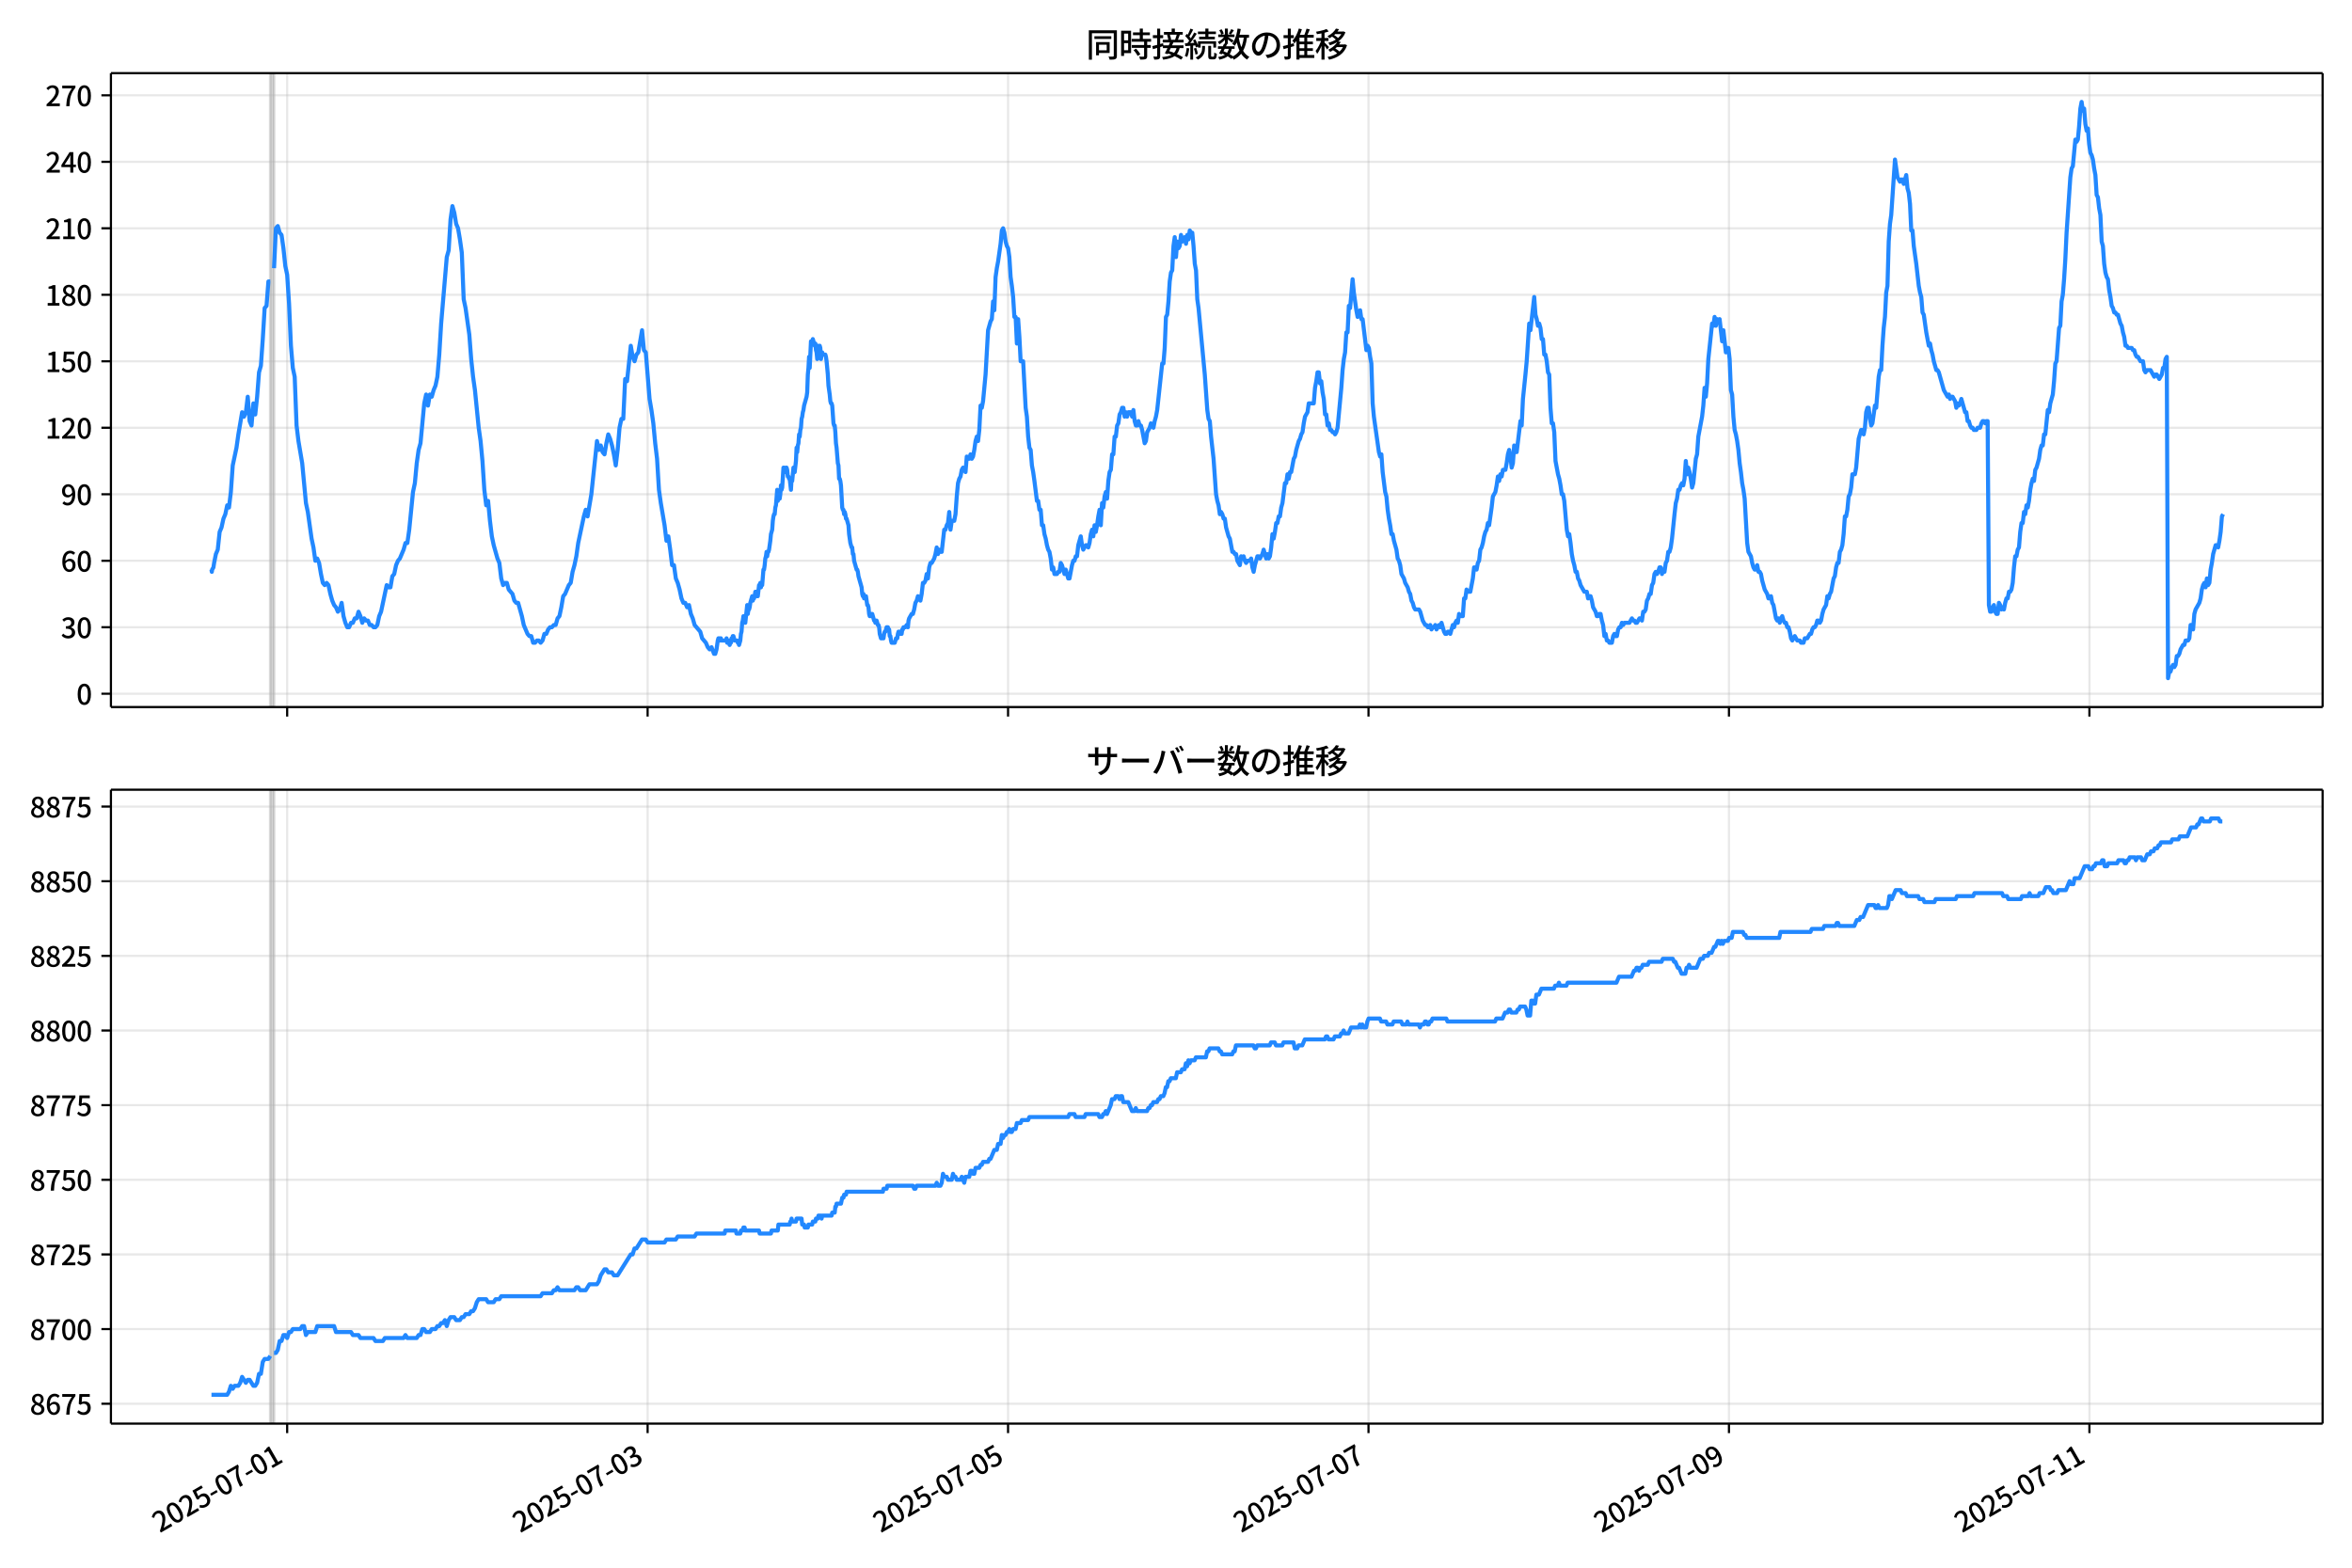 <!DOCTYPE svg  PUBLIC '-//W3C//DTD SVG 1.1//EN'  'http://www.w3.org/Graphics/SVG/1.1/DTD/svg11.dtd'>
<svg version="1.1" viewBox="0 0 864 576" xmlns="http://www.w3.org/2000/svg" xmlns:xlink="http://www.w3.org/1999/xlink">
 <defs>
  <style type="text/css">*{stroke-linejoin: round; stroke-linecap: butt}</style>
 </defs>
 <g id="aa">
  <g id="ab">
   <path d="m0 576h864v-576h-864z" fill="#fff"/>
  </g>
  <g id="ac">
   <g id="ad">
    <path d="m40.75 259.78h812.45v-232.9h-812.45z" fill="#fff"/>
   </g>
   <g id="ae">
    <path d="m99.281 259.78h1.379v-232.9h-1.379z" clip-path="url(#c)" fill="#808080" opacity=".3" stroke="#808080"/>
   </g>
   <g id="af">
    <g id="ag">
     <g id="ah">
      <path d="m105.49 259.78v-232.9" clip-path="url(#c)" fill="none" stroke="#b0b0b0" stroke-linecap="square" stroke-opacity=".3" stroke-width=".8"/>
     </g>
     <g id="ai">
      <defs>
       <path id="i" d="m0 0v3.5" stroke="#000" stroke-width=".8"/>
      </defs>
      <use x="105.488" y="259.778" stroke="#000000" stroke-width=".8" xlink:href="#i"/>
     </g>
    </g>
    <g id="aj">
     <g id="ak">
      <path d="m237.9 259.78v-232.9" clip-path="url(#c)" fill="none" stroke="#b0b0b0" stroke-linecap="square" stroke-opacity=".3" stroke-width=".8"/>
     </g>
     <g id="al">
      <use x="237.898" y="259.778" stroke="#000000" stroke-width=".8" xlink:href="#i"/>
     </g>
    </g>
    <g id="am">
     <g id="an">
      <path d="m370.31 259.78v-232.9" clip-path="url(#c)" fill="none" stroke="#b0b0b0" stroke-linecap="square" stroke-opacity=".3" stroke-width=".8"/>
     </g>
     <g id="ao">
      <use x="370.307" y="259.778" stroke="#000000" stroke-width=".8" xlink:href="#i"/>
     </g>
    </g>
    <g id="ap">
     <g id="aq">
      <path d="m502.72 259.78v-232.9" clip-path="url(#c)" fill="none" stroke="#b0b0b0" stroke-linecap="square" stroke-opacity=".3" stroke-width=".8"/>
     </g>
     <g id="ar">
      <use x="502.717" y="259.778" stroke="#000000" stroke-width=".8" xlink:href="#i"/>
     </g>
    </g>
    <g id="as">
     <g id="at">
      <path d="m635.13 259.78v-232.9" clip-path="url(#c)" fill="none" stroke="#b0b0b0" stroke-linecap="square" stroke-opacity=".3" stroke-width=".8"/>
     </g>
     <g id="au">
      <use x="635.127" y="259.778" stroke="#000000" stroke-width=".8" xlink:href="#i"/>
     </g>
    </g>
    <g id="av">
     <g id="aw">
      <path d="m767.54 259.78v-232.9" clip-path="url(#c)" fill="none" stroke="#b0b0b0" stroke-linecap="square" stroke-opacity=".3" stroke-width=".8"/>
     </g>
     <g id="ax">
      <use x="767.536" y="259.778" stroke="#000000" stroke-width=".8" xlink:href="#i"/>
     </g>
    </g>
   </g>
   <g id="ay">
    <g id="az">
     <g id="ba">
      <path d="m40.75 254.89h812.45" clip-path="url(#c)" fill="none" stroke="#b0b0b0" stroke-linecap="square" stroke-opacity=".3" stroke-width=".8"/>
     </g>
     <g id="bb">
      <defs>
       <path id="b" d="m0 0h-3.5" stroke="#000" stroke-width=".8"/>
      </defs>
      <use x="40.75" y="254.892" stroke="#000000" stroke-width=".8" xlink:href="#b"/>
     </g>
     <g id="bc">
      <!-- 0 -->
      <g transform="translate(28.05 258.88) scale(.1 -.1)">
       <defs>
        <path id="a" transform="scale(.016)" d="m1830-90q-460 0-806 275-346 276-535 823-188 547-188 1366 0 820 188 1357 189 538 535 803 346 266 806 266 461 0 800-269 340-269 528-803 189-534 189-1354 0-819-189-1366-188-547-528-823-339-275-800-275zm0 589q237 0 422 185 186 186 288 599 103 413 103 1091 0 679-103 1082-102 403-288 582-185 180-422 180-236 0-422-180-186-179-292-582-105-403-105-1082 0-678 105-1091 106-413 292-599 186-185 422-185z"/>
       </defs>
       <use xlink:href="#a"/>
      </g>
     </g>
    </g>
    <g id="bd">
     <g id="be">
      <path d="m40.75 230.46h812.45" clip-path="url(#c)" fill="none" stroke="#b0b0b0" stroke-linecap="square" stroke-opacity=".3" stroke-width=".8"/>
     </g>
     <g id="bf">
      <use x="40.75" y="230.462" stroke="#000000" stroke-width=".8" xlink:href="#b"/>
     </g>
     <g id="bg">
      <!-- 30 -->
      <g transform="translate(22.35 234.45) scale(.1 -.1)">
       <defs>
        <path id="q" transform="scale(.016)" d="m1715-90q-371 0-656 90t-503 240q-217 150-377 323l359 474q211-205 479-359 269-153 634-153 269 0 467 92 199 93 311 266t112 423q0 256-125 451t-429 300q-304 106-835 106v551q467 0 732 105 266 106 384 291 119 186 119 423 0 307-192 489-192 183-531 183-269 0-503-119-233-118-438-316l-384 460q282 256 614 413 333 157 737 157 422 0 748-144 327-144 512-413 186-269 186-659 0-403-221-685-221-281-592-422v-26q269-70 490-227t349-400 128-557q0-422-215-726-214-304-573-468-358-163-787-163z"/>
       </defs>
       <use xlink:href="#q"/>
       <use transform="translate(57)" xlink:href="#a"/>
      </g>
     </g>
    </g>
    <g id="bh">
     <g id="bi">
      <path d="m40.75 206.03h812.45" clip-path="url(#c)" fill="none" stroke="#b0b0b0" stroke-linecap="square" stroke-opacity=".3" stroke-width=".8"/>
     </g>
     <g id="bj">
      <use x="40.75" y="206.032" stroke="#000000" stroke-width=".8" xlink:href="#b"/>
     </g>
     <g id="bk">
      <!-- 60 -->
      <g transform="translate(22.35 210.02) scale(.1 -.1)">
       <defs>
        <path id="p" transform="scale(.016)" d="m1971-90q-339 0-634 144-294 144-518 435-224 292-352 733-128 442-128 1044 0 678 147 1161 148 483 397 784 250 301 570 445t665 144q397 0 688-147 292-147 490-359l-403-448q-128 154-327 253-198 99-409 99-307 0-567-182-259-182-413-605-153-422-153-1145 0-608 115-1002t326-589q212-195 493-195 212 0 375 121 163 122 259 343t96 522q0 300-90 511-89 212-259 320-169 109-419 109-211 0-451-134t-458-461l-25 538q134 192 313 323t374 201q196 71 375 71 397 0 694-163 298-163 467-490 170-326 170-825 0-468-195-817-195-348-512-544-317-195-701-195z"/>
       </defs>
       <use xlink:href="#p"/>
       <use transform="translate(57)" xlink:href="#a"/>
      </g>
     </g>
    </g>
    <g id="bl">
     <g id="bm">
      <path d="m40.75 181.6h812.45" clip-path="url(#c)" fill="none" stroke="#b0b0b0" stroke-linecap="square" stroke-opacity=".3" stroke-width=".8"/>
     </g>
     <g id="bn">
      <use x="40.75" y="181.602" stroke="#000000" stroke-width=".8" xlink:href="#b"/>
     </g>
     <g id="bo">
      <!-- 90 -->
      <g transform="translate(22.35 185.59) scale(.1 -.1)">
       <defs>
        <path id="o" transform="scale(.016)" d="m1562-90q-410 0-708 150-297 151-502 356l403 461q141-160 346-256t422-96q224 0 425 102 202 103 352 333 151 230 237 614 87 384 87 941 0 589-115 970t-323 563-496 182q-205 0-372-118-166-118-262-336t-96-525q0-301 86-512 87-211 259-323 173-112 417-112 224 0 460 141 237 141 448 461l32-544q-134-180-313-314t-371-208-384-74q-391 0-689 166-297 167-467 496-169 330-169 823 0 467 195 816t515 541 698 192q339 0 636-138 298-137 519-419 221-281 349-710t128-1018q0-691-141-1187t-391-807q-249-310-563-461-313-150-652-150z"/>
       </defs>
       <use xlink:href="#o"/>
       <use transform="translate(57)" xlink:href="#a"/>
      </g>
     </g>
    </g>
    <g id="bp">
     <g id="bq">
      <path d="m40.75 157.17h812.45" clip-path="url(#c)" fill="none" stroke="#b0b0b0" stroke-linecap="square" stroke-opacity=".3" stroke-width=".8"/>
     </g>
     <g id="br">
      <use x="40.75" y="157.172" stroke="#000000" stroke-width=".8" xlink:href="#b"/>
     </g>
     <g id="bs">
      <!-- 120 -->
      <g transform="translate(16.65 161.16) scale(.1 -.1)">
       <defs>
        <path id="k" transform="scale(.016)" d="m544 0v608h1037v3277h-845v467q333 58 579 147 247 90 451 218h557v-4109h915v-608h-2694z"/>
        <path id="d" transform="scale(.016)" d="m282 0v429q697 621 1164 1136 468 515 701 956 234 442 234 826 0 256-87 451-86 196-262 301-176 106-445 106-275 0-506-151-230-150-422-368l-416 410q301 333 637 518 336 186 803 186 429 0 749-176t496-493 176-745q0-455-224-919t-615-935q-390-470-889-950 186 20 394 36t374 16h1184v-634h-3046z"/>
       </defs>
       <use xlink:href="#k"/>
       <use transform="translate(57)" xlink:href="#d"/>
       <use transform="translate(114)" xlink:href="#a"/>
      </g>
     </g>
    </g>
    <g id="bt">
     <g id="bu">
      <path d="m40.75 132.74h812.45" clip-path="url(#c)" fill="none" stroke="#b0b0b0" stroke-linecap="square" stroke-opacity=".3" stroke-width=".8"/>
     </g>
     <g id="bv">
      <use x="40.75" y="132.743" stroke="#000000" stroke-width=".8" xlink:href="#b"/>
     </g>
     <g id="bw">
      <!-- 150 -->
      <g transform="translate(16.65 136.73) scale(.1 -.1)">
       <defs>
        <path id="g" transform="scale(.016)" d="m1715-90q-365 0-653 90t-506 237q-217 147-383 307l352 480q134-134 294-246t361-183q202-70 452-70 262 0 473 118 212 119 333 346 122 227 122 541 0 460-247 716-246 256-649 256-224 0-384-64t-365-198l-365 237 141 2240h2387v-627h-1747l-109-1204q154 77 307 118 154 42 340 42 397 0 723-160t518-490q192-329 192-847 0-519-224-887t-586-560q-361-192-777-192z"/>
       </defs>
       <use xlink:href="#k"/>
       <use transform="translate(57)" xlink:href="#g"/>
       <use transform="translate(114)" xlink:href="#a"/>
      </g>
     </g>
    </g>
    <g id="bx">
     <g id="by">
      <path d="m40.75 108.31h812.45" clip-path="url(#c)" fill="none" stroke="#b0b0b0" stroke-linecap="square" stroke-opacity=".3" stroke-width=".8"/>
     </g>
     <g id="bz">
      <use x="40.75" y="108.313" stroke="#000000" stroke-width=".8" xlink:href="#b"/>
     </g>
     <g id="ca">
      <!-- 180 -->
      <g transform="translate(16.65 112.3) scale(.1 -.1)">
       <defs>
        <path id="h" transform="scale(.016)" d="m1830-90q-441 0-787 163-345 164-547 448-202 285-202 650 0 314 122 557t314 419 403 291v32q-256 186-442 458-185 272-185 643 0 365 176 640t480 425q304 151 694 151 410 0 704-160t457-439q164-278 164-649 0-237-96-448t-234-381q-137-169-291-278v-32q218-115 397-285 179-169 288-406t109-557q0-346-189-628-189-281-532-448-342-166-803-166zm314 2708q205 198 310 419 106 221 106 464 0 211-83 384t-247 272q-163 99-393 99-288 0-480-183-192-182-192-502 0-256 134-429 135-172 359-294t486-230zm-294-2170q236 0 418 89 183 90 285 253 103 164 103 388 0 211-90 367-89 157-246 272-157 116-368 215t-454 195q-244-173-398-426-153-252-153-553 0-237 118-416 119-179 324-282 205-102 461-102z"/>
       </defs>
       <use xlink:href="#k"/>
       <use transform="translate(57)" xlink:href="#h"/>
       <use transform="translate(114)" xlink:href="#a"/>
      </g>
     </g>
    </g>
    <g id="cb">
     <g id="cc">
      <path d="m40.75 83.883h812.45" clip-path="url(#c)" fill="none" stroke="#b0b0b0" stroke-linecap="square" stroke-opacity=".3" stroke-width=".8"/>
     </g>
     <g id="cd">
      <use x="40.75" y="83.883" stroke="#000000" stroke-width=".8" xlink:href="#b"/>
     </g>
     <g id="ce">
      <!-- 210 -->
      <g transform="translate(16.65 87.868) scale(.1 -.1)">
       <use xlink:href="#d"/>
       <use transform="translate(57)" xlink:href="#k"/>
       <use transform="translate(114)" xlink:href="#a"/>
      </g>
     </g>
    </g>
    <g id="cf">
     <g id="cg">
      <path d="m40.75 59.453h812.45" clip-path="url(#c)" fill="none" stroke="#b0b0b0" stroke-linecap="square" stroke-opacity=".3" stroke-width=".8"/>
     </g>
     <g id="ch">
      <use x="40.75" y="59.453" stroke="#000000" stroke-width=".8" xlink:href="#b"/>
     </g>
     <g id="ci">
      <!-- 240 -->
      <g transform="translate(16.65 63.438) scale(.1 -.1)">
       <defs>
        <path id="x" transform="scale(.016)" d="m2170 0v3072q0 192 12 457 13 266 20 458h-26q-90-179-183-365-92-185-195-364l-921-1415h2579v-576h-3328v493l1875 2957h858v-4717h-691z"/>
       </defs>
       <use xlink:href="#d"/>
       <use transform="translate(57)" xlink:href="#x"/>
       <use transform="translate(114)" xlink:href="#a"/>
      </g>
     </g>
    </g>
    <g id="cj">
     <g id="ck">
      <path d="m40.75 35.023h812.45" clip-path="url(#c)" fill="none" stroke="#b0b0b0" stroke-linecap="square" stroke-opacity=".3" stroke-width=".8"/>
     </g>
     <g id="cl">
      <use x="40.75" y="35.023" stroke="#000000" stroke-width=".8" xlink:href="#b"/>
     </g>
     <g id="cm">
      <!-- 270 -->
      <g transform="translate(16.65 39.008) scale(.1 -.1)">
       <defs>
        <path id="f" transform="scale(.016)" d="m1235 0q32 646 109 1187t224 1024 384 941 576 938h-2208v627h3027v-455q-409-512-665-989-256-476-397-969t-205-1053-90-1251h-755z"/>
       </defs>
       <use xlink:href="#d"/>
       <use transform="translate(57)" xlink:href="#f"/>
       <use transform="translate(114)" xlink:href="#a"/>
      </g>
     </g>
    </g>
   </g>
   <g id="cn">
    <path d="m77.68 209.29.131.814.116-.814.478-.814.244-1.629.651-3.257.688-1.629.692-6.515.688-1.629.715-3.257.687-1.629.691-3.257.65.814.69-5.7.69-9.772 1.379-6.515.69-4.886 1.379-8.143.69 1.629.69-1.629.69-5.7.69 8.958.69 1.629.69-8.143.69 4.072.69-6.515.69-8.958.69-2.443.69-9.772.69-11.401.69-.814.69-8.958h.69m1.379-4.886.69-14.658.69-.814.69 2.443.69.814.69 4.886.69 6.515.69 3.257.69 10.586.69 15.472.69 8.143.69 3.257.69 17.915.69 5.7 1.379 8.143 1.379 14.658.69 3.257 1.379 9.772.69 3.257.69 4.886.69-.814.69 1.629.69 4.072.69 3.257.69.814.69-.814.69.814.69 3.257.69 2.443.69 1.629.69.814.69 1.629.69-.814.69-2.443.69 4.886.69 2.443.69 1.629h.69l.69-1.629h.69l.69-1.629h.69l.69-2.443.69 1.629.69 2.443.69-1.629.69.814h.69l.69 1.629h.69l.69.814h.69l.69-.814.69-3.257.69-1.629 2.069-9.772.69.814h.69l.69-4.072.69-.814.69-3.257.69-1.629.69-.814 1.379-3.257.69-2.443h.69l.69-4.886 1.379-13.844.69-3.257.69-7.329.69-4.886.69-2.443 1.379-14.658.69-3.257.69 4.072.69-4.072.69.814.69-2.443.69-1.629.69-3.257.69-8.143.69-11.401 2.069-24.43.69-2.443.69-11.401.69-4.886.69 2.443.69 4.072.69 1.629.69 4.072.69 4.886.69 17.101.69 3.257 1.379 9.772.69 8.958.69 6.515.69 4.886 1.379 13.844.69 4.886.69 7.329.69 10.586.69 5.7.69-1.629.69 7.329.69 5.7.69 3.257 1.379 4.886.69 1.629.69 5.7.69 2.443.69-.814h.69l.69 2.443 1.379 1.629.69 2.443.69.814h.69l1.379 4.886.69 3.257 1.379 3.257.69.814h.69l.69 2.443h.69l.69-.814h.69l.69.814.69-.814.69-2.443h.69l.69-1.629.69-.814h.69l.69-.814h.69l.69-2.443.69-.814.69-3.257.69-4.072.69-.814 1.379-3.257.69-.814.69-4.072.69-2.443.69-3.257.69-4.886 2.069-9.772.69-2.443.69 2.443 1.379-8.143 2.069-19.544.69 3.257.69-1.629.69 2.443.69.814.69-4.072.69-3.257.69 1.629.69 2.443.69 3.257.69 4.072.69-5.7.69-8.143.69-3.257h.69l.69-14.658.69.814 1.379-13.029.69 4.072.69 1.629.69-2.443.69-.814 1.379-8.143.69 7.329.69.814 1.379 17.101.69 4.072.69 4.886.69 7.329.69 5.7.69 11.401.69 4.886 1.379 8.143.69 5.7.69-1.629.69 4.886.69 5.7h.69l.69 4.886.69 1.629.69 2.443.69 3.257.69 1.629h.69l.69 1.629.69-.814.69 3.257.69 1.629.69 2.443 2.069 2.443.69 2.443 1.379 1.629.69 1.629.69.814.69-.814.92 2.443h.46l.46-1.629.46-3.257.23-.814h.46l.23.814.23-.814.23.814h1.609l.23-.814.23 1.629h.23l.23-.814.46 1.629.23-.814h.23l.23-1.629.23.814.23-1.629h.23l.46 1.629h.92l.23.814h.23l.23.814.46-1.629.23-2.443.23-.814.23-3.257.23-.814.23-1.629h.46l.23 2.443.69-6.515.23 3.257.23-1.629h.23l.23-.814.23-1.629.69-2.443.23 1.629.23-.814h.23l.23-.814.23-1.629h.46l.23 1.629h.23l.46-4.072h.23l.23-.814.23 1.629.23-1.629.23.814.46-5.7h.23l.23-1.629.23-2.443.23-.814.23-1.629.23 1.629.23-1.629h.23l.23-.814.46-3.257.23-2.443.46-1.629.23-3.257.23-1.629.23-.814h.23l.23-2.443.23-.814.46-5.7.23 4.072.23-2.443h.23l.23 1.629.23-1.629.23-3.257.23 1.629.23-.814.46-7.329h.23l.46 1.629.23-1.629h.23l.23.814.23 2.443h.23l.23.814h.23l.46 4.072.23-4.072.23.814.46-4.886.46 1.629.46-4.072.23-4.886.23 1.629.23-2.443.23-.814.23-3.257.23.814.23-2.443.23-.814.23-3.257.23-.814.23-1.629.23-.814.23-1.629.92-3.257.23-1.629.23-6.515.23-2.443.23-4.072.23 4.072.46-9.772h.23l.23.814.23-1.629.69 2.443.23-.814.23 2.443.23.814.23 2.443.23-4.886.23 1.629.23.814.23-2.443.23.814.23 4.072.23-1.629.23-.814.23.814h.92l.23.814.23 1.629.46 4.886.23 4.072.46 3.257.23 2.443.23.814h.23l.23.814.46 6.515.23.814h.23l.23 2.443.23 4.072.23 1.629.46 5.7.23.814.23 4.886h.23l.23.814.23 1.629.46 8.143.23.814h.23l.23 1.629.23-.814.23.814.23 1.629h.23l.69 2.443.23 3.257.46 3.257.46 1.629h.23l.23 2.443h.23l.23 2.443.92 3.257h.23l.23.814.23 1.629 1.149 4.072.23 2.443.23.814.23-.814.23 1.629.23-.814h.46l.46 3.257h.23l.23.814.23 2.443.23.814h.46l.23-.814h.23l.69 2.443h.23l.23.814.23-.814h.23l.46 1.629h.23l.23.814.23 2.443.46 1.629h.46l.23-.814.23.814.23-1.629.23-.814h.23l.46-1.629.23.814.23-.814.23.814h.23l.23 2.443h.23l.23 1.629.23.814h1.149l.46-1.629h.46l.23-1.629.23-.814h.46l.23.814h.46l.23-1.629h.23l.23-.814h.69l.46-.814.46.814.23-2.443.23-.814.92-1.629h.46l.46-1.629.46-2.443.46-.814.46-1.629.92 1.629.46-2.443.46-4.072h.46l.46-.814.46-2.443.46 1.629.46-4.072.46-1.629h.46l.92-1.629.46-1.629.46-2.443.46 2.443.46-1.629.46.814h.46l.92-8.143h.46l.46-1.629.46-.814.46-4.072.46 6.515.46-3.257h.92l.46-2.443.46-6.515.46-4.886.46-1.629.46-.814.46-2.443.46-.814.92 1.629.46-5.7.46.814h.46l.46-1.629.46 1.629.46-.814.46-2.443.46-3.257.46-1.629.46 1.629.46-4.072.46-8.958.46.814.46-2.443.92-9.772.92-16.287.92-3.257.46-.814.46-6.515.46 3.257.46-12.215.46-3.257.46-2.443.92-6.515.46-4.886.46-.814.46 1.629.46 3.257.46 1.629.46.814.46 3.257.46 7.329.46 3.257.46 4.072.46 7.329h.46l.46 9.772.46-8.958.46 6.515.46 8.958h.92l.92 17.101.46 3.257.46 7.329.46 4.072.46.814.46 5.7.46 2.443.46 3.257.92 7.329h.46l.46 3.257h.46l.46 5.7h.46l.46 3.257.46 1.629.46 2.443.46 1.629.46.814.46 2.443.46 4.072.46-.814.46 2.443h.92l.46-.814h.46l.46-3.257.46.814.92 3.257.46-1.629.92 3.257h.46l.92-4.886.46-1.629h.46l.46-1.629h.46l.46-4.072.92-3.257.46 3.257.46 1.629.92-1.629h.46l.46.814.46-1.629.46-3.257.46-1.629.46 2.443.46-4.072.46 2.443.46-2.443.46-3.257.46-2.443.46 5.7.46-8.143.46 1.629.46-4.072.46-1.629.46 2.443.46-6.515.46-3.257.46-.814.46-5.7h.46l.46-6.515h.46l.46-4.072.46-.814.46-3.257.46-.814.46-1.629h.46l.46 3.257.46-1.629.46 1.629.46-1.629h.92l.46 1.629.46-2.443.46 4.072.46 1.629h.46l.46-1.629.46 1.629h.46l.46 1.629.92 4.886.46-.814.46-3.257.92-1.629.46-1.629.92 1.629.46-2.443.46-1.629.46-2.443 1.839-17.101h.46l.46-5.7.46-11.401.46-.814.46-4.886.46-7.329.46-3.257.46-.814.46-8.958.46-3.257.46 7.329.46-5.7.46 2.443.46-.814.46-4.072.46 2.443.92-1.629.46 2.443.46-3.257.46 1.629.46-3.257.46.814h.46l.46 4.886.46 6.515.46 2.443.46 10.586.46 3.257 2.299 24.43.92 13.029.46 3.257.46.814.46 5.7.92 8.143.92 13.029.46 2.443.46 1.629.46 3.257.46-.814.46.814.46 1.629h.46l.46 3.257.92 3.257.46.814.92 4.886h.46l.46.814h.46l.46 2.443.92 1.629.46-3.257.46.814.46-.814.46 1.629.46.814.46-.814h.92l.46-.814.46 3.257.46 1.629.46-2.443.92-3.257h.46l.46.814.92-1.629.46-1.629.92 3.257.46-1.629.46 1.629.46-.814.46-3.257.46-4.886.46 1.629.46-2.443.46-3.257h.46l.46-2.443h.46l.46-3.257.46-1.629.92-7.329h.46l.46-3.257.46 1.629.46-2.443h.46l.92-4.886.46-.814.46-2.443.92-3.257.46-.814.46-1.629.46-.814.46-3.257.46-2.443.92-1.629.46-3.257h1.839l.46-5.7.46-2.443.46-3.257h.46l.46 4.072.46-.814.46 4.072.46 2.443.46 5.7h.46l.46 4.072.46-.814.46 2.443h.46l.46.814h.46l.46.814.46-.814.46-1.629 1.379-14.658.46-6.515.46-4.072.46-2.443.46-7.329h.46l.46-9.772.46.814.92-10.586.46 4.886.92 6.515.46 2.443.46-.814.46-1.629.46 3.257h.46l1.379 11.401.46-1.629.46.814.46 3.257.46 2.443.46 14.658.46 4.886 1.839 13.029.46 1.629.46-.814.46 6.515.92 7.329.46 1.629.46 4.886.46 3.257.46 2.443.46 3.257h.46l.46 2.443.92 3.257.46 3.257.46.814.46 1.629.46 3.257.92 1.629.46 1.629.92 1.629.46 1.629.46.814.46 2.443.46.814.46 1.629.46.814h1.379l.46.814.92 3.257.92 1.629h.46l.46.814h.46l.46-.814.46 1.629.46-.814h.46l.46-.814.46 1.629.92-1.629.46.814.46-1.629.92 3.257.46.814h.46l.46-.814h.46l.46.814.92-3.257.46.814.46-1.629.46-.814.46.814.46-3.257.46.814h.92l.46-6.515h.46l.46-3.257.46.814h.92l.92-4.886.46-4.072h.46l.46.814.46-2.443.46-.814.46-4.072.46-.814.46-1.629.46-2.443.46-1.629.46-.814.46-2.443.46.814.92-6.515.46-4.072.92-1.629.46-2.443.46-3.257.46 1.629.46-2.443.46.814.46-2.443h.92l.46-2.443.46-3.257.46-1.629.46 2.443.46 4.072.46-1.629.46-6.515.46 2.443h.46l1.379-11.401.46 1.629.46-9.772.92-8.958.46-4.886.92-13.844.46 2.443 1.379-12.215.46 6.515.46 1.629.46 2.443.46-.814.46 1.629.46 4.072h.46l.46 5.7h.46l.46 2.443.46 4.072.46.814.46 12.215.46 5.7h.46l.46 3.257.46 10.586.92 4.886.46 1.629.46 2.443.46 3.257h.46l.46 2.443.92 10.586.46 2.443.46-.814.46 3.257.46 4.072.46 2.443.46 1.629.46 2.443h.46l.46 2.443.46.814.46 1.629 1.379 2.443h.92l.46 2.443.46-.814h.46l.46 1.629.46 2.443.92 1.629.46 1.629h.46l.46-.814h.46l.46 2.443.46 1.629.46 4.072.46-.814.46 2.443h.46l.46.814h.92l.46-2.443.46-.814.46.814h.46l.46-2.443.46-.814h.46l.46-1.629.46.814.46-.814h1.839l.92-1.629.46.814h.46l.46.814h.46l.92-1.629h.46l.46.814.46-3.257h.46l.46-.814.46-3.257.46-.814.46-1.629h.46l.46-3.257.46-.814.46-3.257.46-.814.46.814.46-.814.46-1.629h.46l.46 2.443.46-1.629.46.814.46-3.257.46-.814.46-3.257h.46l.46-1.629.46-3.257.92-8.958.46-4.072.46-1.629.46-3.257h.46l.46-1.629.46-.814.46.814.46-2.443.46-6.515.46 4.886.46-2.443.46 1.629.46 2.443.46 3.257.46-1.629.92-8.958.46-1.629.46-6.515 1.379-7.329.46-4.072.46-6.515.46 3.257.46-4.886.46-8.958 1.379-13.029.46.814.46-3.257.46 3.257.46-2.443.46.814.46-.814.92 8.143.46-4.072.92 8.143.46-1.629h.46l.46 4.072.46 11.401.46 1.629.46 8.143.46 4.886.46 1.629.46 2.443.46 3.257.46 4.886.46 3.257.46 4.072.46 2.443.46 3.257.92 16.287.46 3.257.92 1.629.46 2.443.46 1.629.46.814h.46l.46-1.629.46 2.443h.46l.46.814.46 2.443.92 3.257.92 1.629.46 1.629h.46l.46-.814.46 2.443.46.814.92 4.886.46.814.46-.814.46 1.629.46-1.629.46-.814.46 1.629.46.814h.46l.46 1.629h.46l.46 1.629.46 2.443.46.814.92-1.629.92 1.629h.92l.46.814h.92l.46-1.629h.92l.92-1.629h.46l.46-1.629.46-.814h.46l.46-.814.46-1.629h.46l.46.814.46-.814.46-2.443.46-1.629.92-1.629.46-3.257.46.814.46-1.629.46-.814.92-4.886.46-.814.46-3.257.46-1.629h.46l.46-4.072.46-.814.46-1.629.46-4.072.46-6.515h.46l.46-2.443.46-4.886.46-.814.46-2.443.46-4.886h.92l.46-2.443.92-10.586.92-3.257h.46l.46 1.629.46-2.443.46-5.7.46-1.629h.46l.46 4.072.46 2.443.46-.814.92-6.515.46.814.92-11.401.46-2.443h.46l.46-8.958.46-6.515.46-4.072.46-8.958.46-2.443.46-16.287.46-6.515.46-3.257 1.379-20.358.92 6.515.92 1.629.46-.814h.46l.46 1.629.92-3.257.46 4.886.46 1.629.46 4.072.46 9.772h.46l.46 5.7.92 6.515.92 8.143.46 2.443.46 1.629.46 5.7.46.814.92 6.515.92 4.886.46-.814.46 2.443.46 1.629.46 2.443.92 3.257h.46l.46.814 1.839 6.515 1.379 2.443.46-.814.46 1.629.46-.814h.46l.92 1.629.46 2.443.46-1.629.46.814.46-.814.46-1.629 1.379 4.886h.46l.46 3.257h.46l.46 1.629.46.814h.46l.46.814h.92l.46-.814h.92l.46-1.629.46-.814h.46l.46.814.46-.814h.46l.46 67.589.46 2.443h.46l.46-1.629.46-.814.46 2.443.46.814h.46l.46-4.072.46.814.46 1.629.46-.814.46.814.46-2.443.46-1.629h.46l.46-2.443h.46l.46-.814.46-2.443.46-5.7.46-4.072h.46l.46-2.443.46-.814.46-5.7.46-3.257h.46l.46-4.072.46.814.46-3.257.46.814.46-2.443.46-4.072.46-2.443.46-1.629.46.814.46-4.072.46-.814.92-3.257.46-3.257.46-1.629h.46l.46-4.072h.46l.92-8.958.46.814.46-3.257.92-3.257.46-4.886.46-6.515.46-.814.92-12.215.46-.814.46-8.958.46-2.443.46-5.7.46-7.329.46-9.772 1.379-20.358.46-3.257.46-.814.92-9.772.46.814.46-.814.46-4.886.46-6.515.46-2.443.46 3.257.46-.814.46 5.7.46 2.443.46-.814.46 5.7.46 3.257.46.814.46 1.629.46 3.257.46 2.443.46 7.329.46.814.46 4.072.46 2.443.46 9.772.46 1.629.46 6.515.46 3.257.46 1.629.46.814.46 4.072.46 2.443.46 3.257.46.814.46 1.629h.46l.46.814h.46l.92 3.257.46.814.46 2.443.46 1.629.46 3.257h.46l.46.814h1.379l.46.814h.46l.46 1.629.46.814h.46l.92 1.629h.92l.46 3.257.46.814.46-.814h1.379l1.379 2.443.46-.814h.46l.92 1.629.92-1.629.46-2.443h.46l.46-3.257.46-.814.46 118.08.46-2.443h.46l.46-1.629.46-.814.46.814.46-.814.46-3.257h.46l.46-.814.46-1.629.92-1.629h.46l.46-1.629h.92l.46-.814.46-4.886h.46l.46 1.629.46-5.7.46-1.629 1.379-2.443.46-1.629.46-3.257.46-1.629.46-.814.46 1.629.46-3.257.46 2.443.46-.814.46-4.886.46-2.443.46-3.257.92-3.257h.46l.46.814.46-2.443.46-3.257.46-5.7.46-.814v0" clip-path="url(#c)" fill="none" stroke="#28f" stroke-linecap="square" stroke-width="1.5"/>
   </g>
   <g id="co">
    <path d="m40.75 259.78v-232.9" fill="none" stroke="#000" stroke-linecap="square" stroke-width=".8"/>
   </g>
   <g id="cp">
    <path d="m853.2 259.78v-232.9" fill="none" stroke="#000" stroke-linecap="square" stroke-width=".8"/>
   </g>
   <g id="cq">
    <path d="m40.75 259.78h812.45" fill="none" stroke="#000" stroke-linecap="square" stroke-width=".8"/>
   </g>
   <g id="cr">
    <path d="m40.75 26.88h812.45" fill="none" stroke="#000" stroke-linecap="square" stroke-width=".8"/>
   </g>
   <g id="cs">
    <!-- 同時接続数の推移 -->
    <g transform="translate(398.98 20.88) scale(.12 -.12)">
     <defs>
      <path id="w" transform="scale(.016)" d="m1587 3936h3232v-518h-3232v518zm320-1114h557v-2534h-557v2534zm301 0h2291v-2086h-2291v512h1734v1069h-1734v505zm-1683 2260h5113v-570h-4524v-5056h-589v5626zm4768 0h595v-4896q0-250-67-397t-227-218q-160-77-426-96t-675-19q-13 83-45 192t-77 218q-45 108-89 185 281-13 527-13 247 0 330 0 83 7 118 42 36 35 36 112v4890z"/>
      <path id="u" transform="scale(.016)" d="m2714 4672h3238v-525h-3238v525zm-244-1235h3712v-538h-3712v538zm20-1184h3635v-531h-3635v531zm1523 3155h595v-2310h-595v2310zm832-2451h589v-2823q0-230-61-364-61-135-227-199-167-70-423-86t-633-16q-20 121-78 285-57 163-121 284 275-6 509-9t310-3q77 6 106 28 29 23 29 93v2810zm-2023-1677 487 282q153-160 313-352t294-381q135-189 206-343l-519-313q-64 153-189 348-124 196-278 394-154 199-314 365zm-2086 3718h1619v-4281h-1619v544h1056v3187h-1056v550zm32-1843h1293v-537h-1293v537zm-320 1843h563v-4832h-563v4832z"/>
      <path id="v" transform="scale(.016)" d="m3866 5408h614v-870h-614v870zm-1479-653h3597v-518h-3597v518zm-230-1485h4e3v-518h-4e3v518zm825 922 519 102q64-160 121-342 58-182 96-352 39-170 45-304l-544-128q-6 134-42 313-35 180-83 365-48 186-112 346zm1856 109 589-71q-96-275-202-557-105-281-195-486l-518 77q58 147 122 329 64 183 118 372t86 336zm-2643-2106h3943v-518h-3943v518zm1408 685 602-115q-167-371-362-784t-390-797-362-685l-525 179q160 288 346 666t368 784 323 752zm-659-2157 358 403q352-102 733-240 381-137 752-304 371-166 697-336 327-169 558-329l-384-461q-218 160-532 336-313 176-685 345-371 170-755 323-384 154-742 263zm1894 1114 583-71q-122-550-353-944-230-393-604-662t-922-435q-547-167-1296-269-25 128-93 269-67 141-137 230 678 64 1168 192t819 349q330 221 531 550 202 330 304 791zm-4684 217q396 90 953 240 557 151 1120 311l77-544q-525-154-1053-311-528-156-963-284l-134 588zm121 2093h1965v-563h-1965v563zm819 1248h576v-5229q0-236-51-374t-192-208q-141-77-355-99-214-23-541-16-13 115-64 288t-109 294q205-6 381-6t234 0q64 0 92 28 29 29 29 93v5229z"/>
      <path id="t" transform="scale(.016)" d="m4058 5408h595v-1798h-595v1798zm-1415-563h3443v-499h-3443v499zm231-992h3008v-499h-3008v499zm-224-877h3475v-1203h-531v729h-2432v-729h-512v1203zm1964-877h551v-1881q0-122 22-157 23-35 106-35 25 0 92 0 68 0 135 0t99 0q51 0 83 54t45 224 19 515q90-70 234-131t259-93q-19-429-83-662-64-234-183-326-118-93-316-93-39 0-103 0t-134 0-138 0q-67 0-99 0-237 0-365 64t-176 218q-48 153-48 422v1881zm-1164-6h550v-455q0-243-48-528-48-284-186-579-137-294-409-572-272-279-727-503-70 90-192 208-121 118-230 195 416 205 665 438 250 234 371 474 122 240 164 467 42 228 42 413v442zm-2240 3309 524-192q-121-244-259-503-137-259-275-496t-259-416l-410 173q122 186 246 438 125 253 240 515 116 263 193 481zm716-743 500-230q-224-359-496-756-272-396-548-764-275-368-518-650l-358 205q179 211 377 483 199 272 387 569 189 298 358 592 170 295 298 551zm-1721-665 307 403q166-154 339-340 173-185 320-364t224-327l-326-460q-77 160-218 348-141 189-314 384-172 196-332 356zm1485-832 435 179q128-211 249-458 122-246 215-474 93-227 137-412l-473-211q-32 185-119 422-86 237-201 486-115 250-243 468zm-1530-583q422 26 998 54 576 29 1184 68l7-499q-570-45-1127-84-556-38-992-70l-70 531zm1702-992 436 135q121-276 214-596t118-556l-454-148q-26 237-112 563-86 327-202 602zm-1363 109 499-83q-57-455-163-897-105-441-253-748-51 32-134 73-83 42-170 83-86 42-144 62 148 294 234 697t131 813zm691 627h525v-2861h-525v2861z"/>
      <path id="m" transform="scale(.016)" d="m224 2022h3187v-499h-3187v499zm51 2247h3111v-487h-3111v487zm1127-1735 563-121q-154-320-333-672t-352-679q-173-326-326-582l-532 173q148 243 324 566t345 669q170 346 311 646zm934-832 563-64q-89-480-262-838t-461-614-701-432-976-298q-25 128-99 269t-157 237q659 102 1085 303 426 202 666 554t342 883zm422 3597 519-211q-147-218-298-436-150-217-278-377l-403 186q121 173 252 413 132 240 208 425zm-1203 109h563v-2957h-563v2957zm-1075-320 448 186q134-192 246-420 112-227 157-393l-467-211q-38 172-147 406t-237 432zm1094-1050 397-236q-160-263-400-529-240-265-519-489-278-224-553-378-51 103-141 237-89 135-179 218 269 109 534 294 266 186 493 416 228 231 368 467zm487-204q83-45 246-145 163-99 352-211t346-211 221-150l-327-423q-83 77-230 198-147 122-317 253-170 132-327 250-156 119-259 189l295 250zm1798 396h2311v-556h-2311v556zm115 1178 615-90q-103-640-263-1235t-384-1101q-224-505-512-889-44 57-134 134t-186 157-166 125q275 339 473 796 199 458 340 995 141 538 217 1108zm1223-1510 614-58q-147-1101-445-1940-297-838-813-1443-515-604-1321-1014-26 71-90 177-64 105-134 208-70 102-128 159 742 346 1212 880 471 535 730 1290 260 755 375 1741zm-1005-135q134-851 387-1597 253-745 659-1305 407-560 1002-874-70-57-154-150-83-93-154-189-70-96-121-179-633 371-1056 988-422 618-688 1434-265 816-425 1783l550 89zm-3309-3065 327 416q377-148 754-330 378-182 701-378 324-195 548-368l-416-435q-211 179-519 378-307 198-666 383-358 186-729 334z"/>
      <path id="s" transform="scale(.016)" d="m3686 4378q-64-493-163-1041-99-547-265-1084-192-653-432-1104t-522-688-595-237q-320 0-596 221-275 221-448 621-172 400-172 931 0 537 220 1017 221 480 611 851 391 372 909 583 519 211 1121 211 576 0 1040-186 464-185 793-515 330-329 502-771 173-441 173-941 0-672-278-1194-278-521-816-851-538-329-1318-444l-378 601q166 20 307 42t263 48q307 70 585 217 279 148 496 375 218 227 342 534 125 308 125 692t-122 713q-121 330-358 573-236 243-582 380-346 138-781 138-525 0-935-186-409-185-694-489-284-304-432-656-147-352-147-678 0-365 89-605 90-240 224-355 135-115 276-115t288 144 297 457q151 314 298 800 147 461 246 982 100 522 145 1021l684-12z"/>
      <path id="n" transform="scale(.016)" d="m2995 2925h2893v-519h-2893v519zm0-1280h2893v-519h-2893v519zm-64-1299h3232v-557h-3232v557zm1312 3577h563v-3763h-563v3763zm429 1466 634-141q-154-390-340-794-185-403-339-684l-512 140q103 199 208 458 106 259 195 528 90 269 154 493zm-1472 25 582-147q-153-518-371-1018-217-499-483-931t-573-758q-38 64-109 160-70 96-147 198-77 103-141 160 416 416 733 1034t509 1302zm128-1203h2720v-537h-2720v-4205h-582v4422l313 320h269zm-3174-2157q396 90 953 240 557 151 1120 311l77-544q-525-154-1053-311-528-156-963-284l-134 588zm121 2093h1965v-563h-1965v563zm819 1248h576v-5229q0-236-51-374t-192-208q-141-77-355-99-214-23-541-16-13 115-64 288t-109 294q205-6 381-6t234 0q64 0 92 28 29 29 29 93v5229z"/>
      <path id="l" transform="scale(.016)" d="m4051 5402 595-109q-281-493-729-941t-1107-806q-39 64-106 144t-141 153q-73 74-137 119 608 288 1011 678t614 762zm-77-557h1511v-493h-1863l352 493zm1293 0h109l109 25 384-179q-192-505-496-905t-695-701q-390-301-845-519-454-217-947-358-44 109-137 253t-176 227q448 109 867 294 419 186 777 445 359 259 631 592t419 730v96zm-1990-954 377 307q167-96 336-218 170-121 320-249 151-128 247-237l-397-332q-90 108-237 236t-317 259q-169 132-329 234zm1107-934 595-109q-307-538-803-1031-496-492-1232-876-38 64-102 144t-138 156q-74 77-138 116 455 217 807 483t604 554q253 288 407 563zm-90-589h1460v-506h-1818l358 506zm1268 0h121l109 26 384-167q-192-614-531-1075t-787-794q-448-332-983-553-534-221-1129-355-45 115-132 269-86 153-176 249 551 96 1043 285 493 189 903 473 410 285 714 669t464 883v90zm-2132-1056 410 339q186-102 384-237 198-134 371-275t282-269l-435-371q-103 128-270 272-166 144-361 288t-381 253zm-2150 3533h589v-5376h-589v5376zm-992-1242h2336v-569h-2336v569zm1024-224 365-160q-96-339-231-707-134-368-291-727-157-358-336-672-179-313-365-537-44 128-134 291t-160 272q173 192 339 457 167 266 323 570 157 304 282 618t208 595zm941 1946 416-467q-314-122-695-221-380-99-784-173-403-74-780-131-20 102-71 236-51 135-102 231 358 58 732 138 375 80 711 179t573 208zm-397-2579q58-45 179-170 122-125 266-266 144-140 259-265t160-183l-352-473q-58 102-157 255-99 154-218 317-118 164-227 311-108 147-185 237l275 237z"/>
     </defs>
     <use xlink:href="#w"/>
     <use transform="translate(100)" xlink:href="#u"/>
     <use transform="translate(200)" xlink:href="#v"/>
     <use transform="translate(300)" xlink:href="#t"/>
     <use transform="translate(400)" xlink:href="#m"/>
     <use transform="translate(500)" xlink:href="#s"/>
     <use transform="translate(600)" xlink:href="#n"/>
     <use transform="translate(700)" xlink:href="#l"/>
    </g>
   </g>
  </g>
  <g id="ct">
   <g id="cu">
    <path d="m40.75 523.06h812.45v-232.9h-812.45z" fill="#fff"/>
   </g>
   <g id="cv">
    <path d="m99.281 523.06h1.379v-232.9h-1.379z" clip-path="url(#e)" fill="#808080" opacity=".3" stroke="#808080"/>
   </g>
   <g id="cw">
    <g id="cx">
     <g id="cy">
      <path d="m105.49 523.06v-232.9" clip-path="url(#e)" fill="none" stroke="#b0b0b0" stroke-linecap="square" stroke-opacity=".3" stroke-width=".8"/>
     </g>
     <g id="cz">
      <use x="105.488" y="523.055" stroke="#000000" stroke-width=".8" xlink:href="#i"/>
     </g>
     <g id="da">
      <!-- 2025-07-01 -->
      <g transform="translate(58.698 563.33) rotate(-30) scale(.1 -.1)">
       <defs>
        <path id="j" transform="scale(.016)" d="m301 1536v544h1689v-544h-1689z"/>
       </defs>
       <use xlink:href="#d"/>
       <use transform="translate(57)" xlink:href="#a"/>
       <use transform="translate(114)" xlink:href="#d"/>
       <use transform="translate(171)" xlink:href="#g"/>
       <use transform="translate(228)" xlink:href="#j"/>
       <use transform="translate(263.7)" xlink:href="#a"/>
       <use transform="translate(320.7)" xlink:href="#f"/>
       <use transform="translate(377.7)" xlink:href="#j"/>
       <use transform="translate(413.4)" xlink:href="#a"/>
       <use transform="translate(470.4)" xlink:href="#k"/>
      </g>
     </g>
    </g>
    <g id="db">
     <g id="dc">
      <path d="m237.9 523.06v-232.9" clip-path="url(#e)" fill="none" stroke="#b0b0b0" stroke-linecap="square" stroke-opacity=".3" stroke-width=".8"/>
     </g>
     <g id="dd">
      <use x="237.898" y="523.055" stroke="#000000" stroke-width=".8" xlink:href="#i"/>
     </g>
     <g id="de">
      <!-- 2025-07-03 -->
      <g transform="translate(191.11 563.33) rotate(-30) scale(.1 -.1)">
       <use xlink:href="#d"/>
       <use transform="translate(57)" xlink:href="#a"/>
       <use transform="translate(114)" xlink:href="#d"/>
       <use transform="translate(171)" xlink:href="#g"/>
       <use transform="translate(228)" xlink:href="#j"/>
       <use transform="translate(263.7)" xlink:href="#a"/>
       <use transform="translate(320.7)" xlink:href="#f"/>
       <use transform="translate(377.7)" xlink:href="#j"/>
       <use transform="translate(413.4)" xlink:href="#a"/>
       <use transform="translate(470.4)" xlink:href="#q"/>
      </g>
     </g>
    </g>
    <g id="df">
     <g id="dg">
      <path d="m370.31 523.06v-232.9" clip-path="url(#e)" fill="none" stroke="#b0b0b0" stroke-linecap="square" stroke-opacity=".3" stroke-width=".8"/>
     </g>
     <g id="dh">
      <use x="370.307" y="523.055" stroke="#000000" stroke-width=".8" xlink:href="#i"/>
     </g>
     <g id="di">
      <!-- 2025-07-05 -->
      <g transform="translate(323.52 563.33) rotate(-30) scale(.1 -.1)">
       <use xlink:href="#d"/>
       <use transform="translate(57)" xlink:href="#a"/>
       <use transform="translate(114)" xlink:href="#d"/>
       <use transform="translate(171)" xlink:href="#g"/>
       <use transform="translate(228)" xlink:href="#j"/>
       <use transform="translate(263.7)" xlink:href="#a"/>
       <use transform="translate(320.7)" xlink:href="#f"/>
       <use transform="translate(377.7)" xlink:href="#j"/>
       <use transform="translate(413.4)" xlink:href="#a"/>
       <use transform="translate(470.4)" xlink:href="#g"/>
      </g>
     </g>
    </g>
    <g id="dj">
     <g id="dk">
      <path d="m502.72 523.06v-232.9" clip-path="url(#e)" fill="none" stroke="#b0b0b0" stroke-linecap="square" stroke-opacity=".3" stroke-width=".8"/>
     </g>
     <g id="dl">
      <use x="502.717" y="523.055" stroke="#000000" stroke-width=".8" xlink:href="#i"/>
     </g>
     <g id="dm">
      <!-- 2025-07-07 -->
      <g transform="translate(455.93 563.33) rotate(-30) scale(.1 -.1)">
       <use xlink:href="#d"/>
       <use transform="translate(57)" xlink:href="#a"/>
       <use transform="translate(114)" xlink:href="#d"/>
       <use transform="translate(171)" xlink:href="#g"/>
       <use transform="translate(228)" xlink:href="#j"/>
       <use transform="translate(263.7)" xlink:href="#a"/>
       <use transform="translate(320.7)" xlink:href="#f"/>
       <use transform="translate(377.7)" xlink:href="#j"/>
       <use transform="translate(413.4)" xlink:href="#a"/>
       <use transform="translate(470.4)" xlink:href="#f"/>
      </g>
     </g>
    </g>
    <g id="dn">
     <g id="do">
      <path d="m635.13 523.06v-232.9" clip-path="url(#e)" fill="none" stroke="#b0b0b0" stroke-linecap="square" stroke-opacity=".3" stroke-width=".8"/>
     </g>
     <g id="dp">
      <use x="635.127" y="523.055" stroke="#000000" stroke-width=".8" xlink:href="#i"/>
     </g>
     <g id="dq">
      <!-- 2025-07-09 -->
      <g transform="translate(588.34 563.33) rotate(-30) scale(.1 -.1)">
       <use xlink:href="#d"/>
       <use transform="translate(57)" xlink:href="#a"/>
       <use transform="translate(114)" xlink:href="#d"/>
       <use transform="translate(171)" xlink:href="#g"/>
       <use transform="translate(228)" xlink:href="#j"/>
       <use transform="translate(263.7)" xlink:href="#a"/>
       <use transform="translate(320.7)" xlink:href="#f"/>
       <use transform="translate(377.7)" xlink:href="#j"/>
       <use transform="translate(413.4)" xlink:href="#a"/>
       <use transform="translate(470.4)" xlink:href="#o"/>
      </g>
     </g>
    </g>
    <g id="dr">
     <g id="ds">
      <path d="m767.54 523.06v-232.9" clip-path="url(#e)" fill="none" stroke="#b0b0b0" stroke-linecap="square" stroke-opacity=".3" stroke-width=".8"/>
     </g>
     <g id="dt">
      <use x="767.536" y="523.055" stroke="#000000" stroke-width=".8" xlink:href="#i"/>
     </g>
     <g id="du">
      <!-- 2025-07-11 -->
      <g transform="translate(720.75 563.33) rotate(-30) scale(.1 -.1)">
       <use xlink:href="#d"/>
       <use transform="translate(57)" xlink:href="#a"/>
       <use transform="translate(114)" xlink:href="#d"/>
       <use transform="translate(171)" xlink:href="#g"/>
       <use transform="translate(228)" xlink:href="#j"/>
       <use transform="translate(263.7)" xlink:href="#a"/>
       <use transform="translate(320.7)" xlink:href="#f"/>
       <use transform="translate(377.7)" xlink:href="#j"/>
       <use transform="translate(413.4)" xlink:href="#k"/>
       <use transform="translate(470.4)" xlink:href="#k"/>
      </g>
     </g>
    </g>
   </g>
   <g id="dv">
    <g id="dw">
     <g id="dx">
      <path d="m40.75 515.76h812.45" clip-path="url(#e)" fill="none" stroke="#b0b0b0" stroke-linecap="square" stroke-opacity=".3" stroke-width=".8"/>
     </g>
     <g id="dy">
      <use x="40.75" y="515.76" stroke="#000000" stroke-width=".8" xlink:href="#b"/>
     </g>
     <g id="dz">
      <!-- 8675 -->
      <g transform="translate(10.95 519.75) scale(.1 -.1)">
       <use xlink:href="#h"/>
       <use transform="translate(57)" xlink:href="#p"/>
       <use transform="translate(114)" xlink:href="#f"/>
       <use transform="translate(171)" xlink:href="#g"/>
      </g>
     </g>
    </g>
    <g id="ea">
     <g id="eb">
      <path d="m40.75 488.33h812.45" clip-path="url(#e)" fill="none" stroke="#b0b0b0" stroke-linecap="square" stroke-opacity=".3" stroke-width=".8"/>
     </g>
     <g id="ec">
      <use x="40.75" y="488.335" stroke="#000000" stroke-width=".8" xlink:href="#b"/>
     </g>
     <g id="ed">
      <!-- 8700 -->
      <g transform="translate(10.95 492.32) scale(.1 -.1)">
       <use xlink:href="#h"/>
       <use transform="translate(57)" xlink:href="#f"/>
       <use transform="translate(114)" xlink:href="#a"/>
       <use transform="translate(171)" xlink:href="#a"/>
      </g>
     </g>
    </g>
    <g id="ee">
     <g id="ef">
      <path d="m40.75 460.91h812.45" clip-path="url(#e)" fill="none" stroke="#b0b0b0" stroke-linecap="square" stroke-opacity=".3" stroke-width=".8"/>
     </g>
     <g id="eg">
      <use x="40.75" y="460.909" stroke="#000000" stroke-width=".8" xlink:href="#b"/>
     </g>
     <g id="eh">
      <!-- 8725 -->
      <g transform="translate(10.95 464.89) scale(.1 -.1)">
       <use xlink:href="#h"/>
       <use transform="translate(57)" xlink:href="#f"/>
       <use transform="translate(114)" xlink:href="#d"/>
       <use transform="translate(171)" xlink:href="#g"/>
      </g>
     </g>
    </g>
    <g id="ei">
     <g id="ej">
      <path d="m40.75 433.48h812.45" clip-path="url(#e)" fill="none" stroke="#b0b0b0" stroke-linecap="square" stroke-opacity=".3" stroke-width=".8"/>
     </g>
     <g id="ek">
      <use x="40.75" y="433.484" stroke="#000000" stroke-width=".8" xlink:href="#b"/>
     </g>
     <g id="el">
      <!-- 8750 -->
      <g transform="translate(10.95 437.47) scale(.1 -.1)">
       <use xlink:href="#h"/>
       <use transform="translate(57)" xlink:href="#f"/>
       <use transform="translate(114)" xlink:href="#g"/>
       <use transform="translate(171)" xlink:href="#a"/>
      </g>
     </g>
    </g>
    <g id="em">
     <g id="en">
      <path d="m40.75 406.06h812.45" clip-path="url(#e)" fill="none" stroke="#b0b0b0" stroke-linecap="square" stroke-opacity=".3" stroke-width=".8"/>
     </g>
     <g id="eo">
      <use x="40.75" y="406.058" stroke="#000000" stroke-width=".8" xlink:href="#b"/>
     </g>
     <g id="ep">
      <!-- 8775 -->
      <g transform="translate(10.95 410.04) scale(.1 -.1)">
       <use xlink:href="#h"/>
       <use transform="translate(57)" xlink:href="#f"/>
       <use transform="translate(114)" xlink:href="#f"/>
       <use transform="translate(171)" xlink:href="#g"/>
      </g>
     </g>
    </g>
    <g id="eq">
     <g id="er">
      <path d="m40.75 378.63h812.45" clip-path="url(#e)" fill="none" stroke="#b0b0b0" stroke-linecap="square" stroke-opacity=".3" stroke-width=".8"/>
     </g>
     <g id="es">
      <use x="40.75" y="378.633" stroke="#000000" stroke-width=".8" xlink:href="#b"/>
     </g>
     <g id="et">
      <!-- 8800 -->
      <g transform="translate(10.95 382.62) scale(.1 -.1)">
       <use xlink:href="#h"/>
       <use transform="translate(57)" xlink:href="#h"/>
       <use transform="translate(114)" xlink:href="#a"/>
       <use transform="translate(171)" xlink:href="#a"/>
      </g>
     </g>
    </g>
    <g id="eu">
     <g id="ev">
      <path d="m40.75 351.21h812.45" clip-path="url(#e)" fill="none" stroke="#b0b0b0" stroke-linecap="square" stroke-opacity=".3" stroke-width=".8"/>
     </g>
     <g id="ew">
      <use x="40.75" y="351.207" stroke="#000000" stroke-width=".8" xlink:href="#b"/>
     </g>
     <g id="ex">
      <!-- 8825 -->
      <g transform="translate(10.95 355.19) scale(.1 -.1)">
       <use xlink:href="#h"/>
       <use transform="translate(57)" xlink:href="#h"/>
       <use transform="translate(114)" xlink:href="#d"/>
       <use transform="translate(171)" xlink:href="#g"/>
      </g>
     </g>
    </g>
    <g id="ey">
     <g id="ez">
      <path d="m40.75 323.78h812.45" clip-path="url(#e)" fill="none" stroke="#b0b0b0" stroke-linecap="square" stroke-opacity=".3" stroke-width=".8"/>
     </g>
     <g id="fa">
      <use x="40.75" y="323.781" stroke="#000000" stroke-width=".8" xlink:href="#b"/>
     </g>
     <g id="fb">
      <!-- 8850 -->
      <g transform="translate(10.95 327.77) scale(.1 -.1)">
       <use xlink:href="#h"/>
       <use transform="translate(57)" xlink:href="#h"/>
       <use transform="translate(114)" xlink:href="#g"/>
       <use transform="translate(171)" xlink:href="#a"/>
      </g>
     </g>
    </g>
    <g id="fc">
     <g id="fd">
      <path d="m40.75 296.36h812.45" clip-path="url(#e)" fill="none" stroke="#b0b0b0" stroke-linecap="square" stroke-opacity=".3" stroke-width=".8"/>
     </g>
     <g id="fe">
      <use x="40.75" y="296.356" stroke="#000000" stroke-width=".8" xlink:href="#b"/>
     </g>
     <g id="ff">
      <!-- 8875 -->
      <g transform="translate(10.95 300.34) scale(.1 -.1)">
       <use xlink:href="#h"/>
       <use transform="translate(57)" xlink:href="#h"/>
       <use transform="translate(114)" xlink:href="#f"/>
       <use transform="translate(171)" xlink:href="#g"/>
      </g>
     </g>
    </g>
   </g>
   <g id="fg">
    <path d="m77.68 512.47h5.78l.65-1.097.69-2.194.69 1.097.69-1.097h1.379l.69-1.097.69-2.194 1.379 2.194.69-1.097h.69l1.379 2.194h.69l.69-1.097.69-3.291h.69l.69-4.388.69-1.097h1.379l.69-1.097m1.379-1.097h.69l.69-1.097.69-3.291h.69l.69-2.194h.69l.69 1.097.69-2.194h.69l.69-1.097h2.759l.69-1.097h.69l.69 3.291.69-1.097h2.759l.69-2.194h6.207l.69 2.194h5.517l.69 1.097h2.069l.69 1.097h4.827l.69 1.097h2.759l.69-1.097h6.896l.69-1.097.69 1.097h3.448l.69-1.097h.69l.69-2.194h.69l.69 1.097h1.379l.69-1.097h1.379l.69-1.097h.69l.69-1.097h.69l.69-1.097.69 2.194.69-2.194.69-1.097h1.379l.69 1.097h1.379l.69-1.097h.69l.69-1.097h1.379l.69-1.097h.69l.69-1.097.69-2.194.69-1.097h2.759l.69 1.097h2.069l.69-1.097h1.379l.69-1.097h14.482l.69-1.097h3.448l.69-1.097h.69l.69-1.097.69 1.097h5.517l.69-1.097h.69l.69 1.097h2.069l1.379-2.194h2.759l.69-1.097.69-2.194 1.379-2.194h.69l.69 1.097h1.379l.69 1.097h1.379l4.827-7.679h.69l.69-2.194h.69l2.069-3.291h1.379l.69 1.097h6.207l.69-1.097h3.448l.69-1.097h6.207l.69-1.097h10.345l.23-1.097h3.908l.23 1.097h1.379l.23-1.097h.69l.23-1.097h.46l.23 1.097h5.057l.23 1.097h4.138l.23-1.097h2.299l.23-2.194h4.138l.23-1.097h.23l.23-1.097.23 1.097h1.379l.23-1.097h1.839l.23 2.194h.69l.23 1.097h1.149l.23-1.097h1.379l.23-1.097h.92l.23-1.097h.69l.23-1.097h.92l.23 1.097.23-1.097h3.448l.23-1.097h.92l.23-2.194h.23l.23-1.097h1.609l.46-2.194h.46l.23-1.097h.69l.23-1.097h13.333l.23-1.097h1.149l.23-1.097h9.425l.46 1.097h.46l.46-1.097h6.896l.46-1.097.46 1.097h.92l.46-1.097.46-3.291.46 1.097h.92l.46 1.097h1.379l.46-2.194.46 1.097h.46l.46 1.097h1.379l.46-1.097.92 2.194.46-2.194h1.379l.46-2.194h.46l.46 1.097h.46l.46-2.194h1.379l.46-1.097h.46l.46-1.097h1.839l.46-1.097h.46l1.379-3.291h.92l.46-2.194h.92l.46-3.291.46 1.097.46-1.097h.46l.46-1.097h.46l.46-1.097.46 1.097h.46l.46-1.097h.92l.46-2.194h1.379l.46-1.097h2.299l.46-1.097h14.252l.46-1.097h1.839l.46 1.097h3.218l.46-1.097h4.598l.46 1.097h.92l.46-1.097h.46l.46-1.097.46 1.097 1.379-3.291.46-2.194h.92l.46-1.097h.92l.46 1.097.46-1.097h.46l.46 2.194h1.839l1.379 3.291h.92l.46-1.097.46 1.097h3.678l.46-1.097h.46l.46-1.097h.46l.46-1.097h1.379l.46-1.097h.46l.46-1.097h.92l.46-1.097.46-2.194h.46l.46-2.194h.46l.46-1.097h1.839l.46-2.194h1.379l.46-1.097h.92l.46-2.194.46 1.097.46-2.194.46 1.097.46-1.097h1.379l.46-1.097h3.678l.46-2.194h.46l.46-1.097h3.218l.46 1.097h.46l.46 1.097h3.678l.46-1.097h.46l.46-2.194h6.437l.46 1.097h.46l.46-1.097h4.598l.46-1.097h1.379l.46 1.097h2.299l.46-1.097h3.678l.46 2.194h.92l.46-1.097h1.379l.92-2.194h7.356l.46-1.097h.46l.46 1.097h1.839l.46-1.097h1.839l.46-1.097h.46l.46-1.097.46 1.097h1.379l.92-2.194h2.759l.46-1.097.46 1.097.46-1.097.46 1.097h.92l.46-2.194.46-1.097h4.138l.46 1.097h1.839l.46 1.097h1.839l.46-1.097h2.759l.46 1.097h1.379l.46-1.097.46 1.097h3.678l.46 1.097.46-1.097h.92l.46-1.097h.46l.46 1.097h.46l.46-1.097h.46l.46-1.097h5.057l.46 1.097h17.471l.46-1.097h2.299l.92-2.194h.92l.46-1.097h.46l.46 1.097h1.839l.46-1.097h.46l.46-1.097h1.839l.46 1.097.46 2.194h.92l.46-5.485h.46l.46 1.097h.46l.46-3.291h.92l.92-2.194h4.598l.46-1.097h.92l.46-1.097.46 1.097h2.299l.46-1.097h17.93l.92-2.194h4.598l.92-2.194h.46l.46-1.097h.46l.46 1.097.46-1.097h.46l.46-1.097h1.839l.46-1.097h4.598l.46-1.097h3.678l.46 1.097h.46l.92 2.194h.46l.92 2.194h1.379l.46-2.194h.46l.46-1.097.46 1.097h2.299l1.379-3.291h.92l.46-1.097h1.379l.46-1.097h.92l.92-2.194h.46l.92-2.194h.46l.46 1.097.46-1.097.46 1.097.46-1.097h1.379l.46-1.097h.92l.46-2.194h3.678l.46 1.097h.46l.46 1.097h11.954l.46-2.194h11.034l.46-1.097h4.138l.46-1.097h4.138l.46-1.097h.46l.46 1.097h5.517l.92-2.194h.92l.46-1.097h.92l1.839-4.388h2.299l.46 1.097h.46l.46-1.097.46 1.097h2.759l.46-1.097.46-3.291h.46l.46 1.097 1.379-3.291h1.839l.46 1.097h1.379l.46 1.097h4.138l.46 1.097h1.379l.46 1.097h3.678l.46-1.097h7.356l.46-1.097h5.977l.46-1.097h10.115l.46 1.097h1.379l.46 1.097h4.598l.46-1.097h2.299l.46-1.097.46 1.097h2.759l.46-1.097h1.379l.92-2.194h1.379l.46 1.097h.46l.46 1.097h1.379l.46-1.097h2.759l1.379-3.291.46 1.097h.92l.46-2.194h1.839l1.839-4.388h1.379l.46 1.097h.92l.46-1.097h.46l.46-1.097h1.839l.46-1.097h.46l.46 2.194h.92l.46-1.097h3.218l.46-1.097h1.839l.46 1.097h.46l.46-1.097h.46l.46-1.097h1.839l.46 1.097.46-1.097h1.379l.46 1.097h.92l.92-2.194h.92l.46-1.097h.92l.46-1.097h.92l.46-1.097h.46l.46-1.097h3.678l.46-1.097h2.299l.46-1.097h2.759l1.379-3.291h1.839l.46-1.097h.46l.92-2.194h.46l.46 1.097h2.299l.46-1.097h2.759l.46 1.097h.92v0" clip-path="url(#e)" fill="none" stroke="#28f" stroke-linecap="square" stroke-width="1.5"/>
   </g>
   <g id="fh">
    <path d="m40.75 523.06v-232.9" fill="none" stroke="#000" stroke-linecap="square" stroke-width=".8"/>
   </g>
   <g id="fi">
    <path d="m853.2 523.06v-232.9" fill="none" stroke="#000" stroke-linecap="square" stroke-width=".8"/>
   </g>
   <g id="fj">
    <path d="m40.75 523.06h812.45" fill="none" stroke="#000" stroke-linecap="square" stroke-width=".8"/>
   </g>
   <g id="fk">
    <path d="m40.75 290.16h812.45" fill="none" stroke="#000" stroke-linecap="square" stroke-width=".8"/>
   </g>
   <g id="fl">
    <!-- サーバー数の推移 -->
    <g transform="translate(398.98 284.16) scale(.12 -.12)">
     <defs>
      <path id="z" transform="scale(.016)" d="m4685 2893q0-621-84-1111-83-489-288-877-204-387-569-691t-928-560l-544 512q448 167 781 371 333 205 550 503 218 298 323 739 106 442 106 1075v1620q0 192-10 339-9 147-22 217h723q-6-70-22-217t-16-339v-1581zm-2304 2086q-7-64-23-199-16-134-16-313v-2317q0-128 6-256 7-128 13-224 7-96 13-140h-710q6 44 12 140 7 96 13 221 7 125 7 259v2317q0 122-10 256-9 135-28 256h723zm-1978-1197q45-12 144-22t237-20q138-9 285-9h4217q237 0 394 13t246 26v-679q-76 7-240 13-163 6-393 6h-4224q-147 0-282-3-134-3-234-10-99-6-150-12v697z"/>
      <path id="r" transform="scale(.016)" d="m621 2854q109-6 265-16 157-9 339-16 183-6 349-6 128 0 352 0t509 0 598 0q314 0 624 0 311 0 586 0t486 0q212 0 327 0 230 0 416 16t301 22v-793q-109 6-308 19-198 13-409 13-109 0-324 0-214 0-489 0t-586 0q-310 0-624 0-313 0-598 0t-509 0-352 0q-262 0-525-10-262-9-428-22v793z"/>
      <path id="y" transform="scale(.016)" d="m4941 5037q83-109 176-269t182-320q90-160 154-288l-416-179q-96 192-240 448t-272 435l416 173zm723 275q83-122 182-282 100-160 196-317 96-156 153-271l-416-186q-102 205-246 454-144 250-279 429l410 173zm-4339-3360q102 262 201 556 100 295 183 612t144 630q61 314 93 602l723-147q-19-83-45-183-26-99-48-195t-42-166q-32-154-86-394t-131-512-164-551q-86-278-182-514-115-301-269-618-153-317-326-618-173-300-346-550l-697 294q301 397 563 874t429 880zm3155 198q-96 250-215 531-118 282-243 567-124 285-246 534-122 250-224 429l659 218q96-179 221-429t253-535q128-284 249-566 122-281 218-525 90-230 195-518 106-288 211-592 106-304 195-589 90-285 154-515l-729-237q-84 352-199 736t-240 768-259 723z"/>
     </defs>
     <use xlink:href="#z"/>
     <use transform="translate(100)" xlink:href="#r"/>
     <use transform="translate(200)" xlink:href="#y"/>
     <use transform="translate(300)" xlink:href="#r"/>
     <use transform="translate(400)" xlink:href="#m"/>
     <use transform="translate(500)" xlink:href="#s"/>
     <use transform="translate(600)" xlink:href="#n"/>
     <use transform="translate(700)" xlink:href="#l"/>
    </g>
   </g>
  </g>
 </g>
 <defs>
  <clipPath id="c">
   <rect x="40.75" y="26.88" width="812.45" height="232.9"/>
  </clipPath>
  <clipPath id="e">
   <rect x="40.75" y="290.16" width="812.45" height="232.9"/>
  </clipPath>
 </defs>
</svg>
